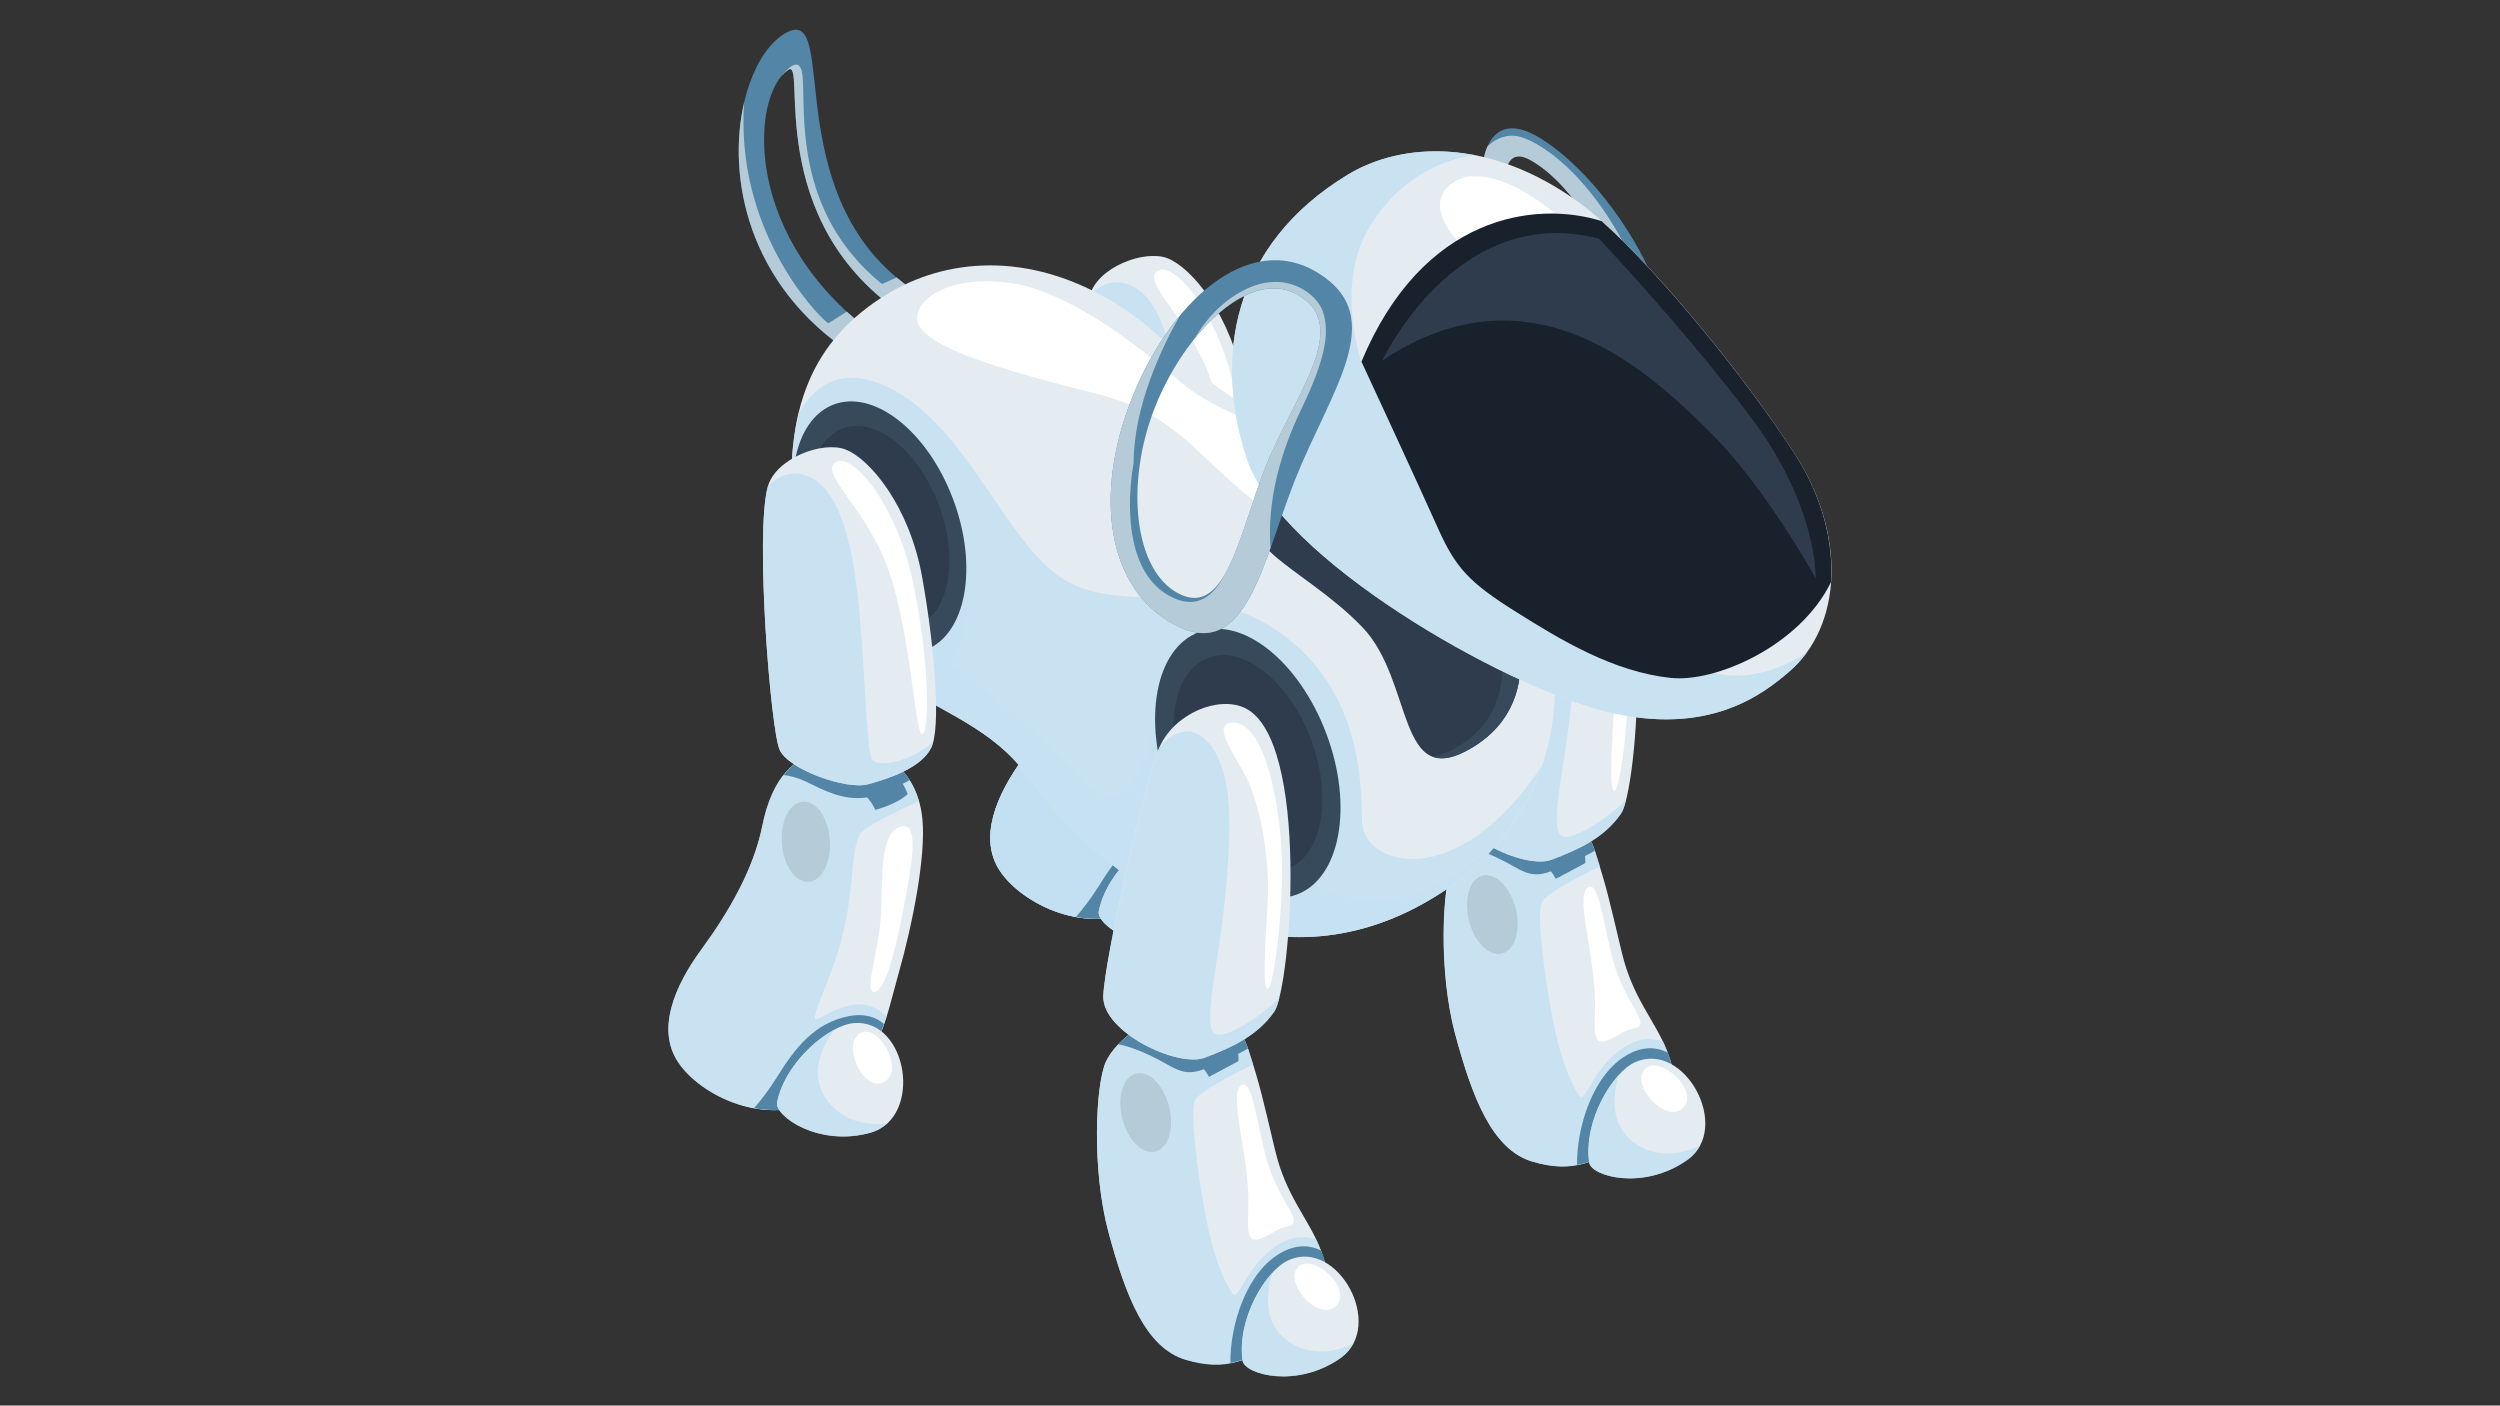 <?xml version="1.0" encoding="utf-8"?>
<!-- Generator: Adobe Illustrator 22.0.0, SVG Export Plug-In . SVG Version: 6.00 Build 0)  -->
<svg version="1.1" id="Layer_1" xmlns="http://www.w3.org/2000/svg" xmlns:xlink="http://www.w3.org/1999/xlink" x="0px" y="0px"
	 viewBox="0 0 1366 768" style="enable-background:new 0 0 1366 768;" xml:space="preserve">
<rect x="0" y="0" width="1366" height="768" fill="#333333" stroke="none"/>
<style type="text/css">
	.st0{fill:#E4ECF1;}
	.st1{opacity:0.8;fill:#C2E0F2;}
	.st2{fill:#B5CBD8;}
	.st3{fill:#5385A6;}
	.st4{fill:#FFFFFF;}
	.st5{opacity:0.5;fill:#C2E0F2;}
	.st6{fill:#364A5B;}
	.st7{fill:#2E3C4D;}
	.st8{fill:#19212C;}
</style>
<g>
	<g>
		<g>
			<path class="st0" d="M622.8,306.3c-12.3,4.2-24.8,12.4-30.5,40.8c-4.7,23.2-18,46.4-33,66.9c-15.1,20.5-24.8,44.1-12.9,61.9
				c11.8,17.8,47.9,36.6,79.1,19.4c31.2-17.2,33.9-42,41.4-68.3c7.5-26.4,14.9-63.6,12.9-84C676.6,310.1,648.1,297.7,622.8,306.3z"
				/>
			<path class="st1" d="M646.5,350.4c4-4.4,22.4-13,31.5-17.1c-7.3-25.6-32.5-34.7-55.2-27c-12.3,4.2-24.8,12.4-30.5,40.8
				c-4.7,23.2-18,46.4-33,66.9c-15.1,20.5-24.8,44.1-12.9,61.9c11.8,17.8,47.9,36.6,79.1,19.4c21.5-11.8,29.4-27.2,34.8-44.3
				c-16.9-17.5-38.6,5.2-39.1,0.7c-0.5-4.8,10.8-25.3,16.1-49.5C642.5,379,641.1,356.4,646.5,350.4z"/>
			<path class="st1" d="M646.5,350.4c4-4.4,22.4-13,31.5-17.1c-7.3-25.6-32.5-34.7-55.2-27c-12.3,4.2-24.8,12.4-30.5,40.8
				c-4.7,23.2-18,46.4-33,66.9c-15.1,20.5-24.8,44.1-12.9,61.9c11.8,17.8,47.9,36.6,79.1,19.4c21.5-11.8,29.4-27.2,34.8-44.3
				c-16.9-17.5-38.6,5.2-39.1,0.7c-0.5-4.8,10.8-25.3,16.1-49.5C642.5,379,641.1,356.4,646.5,350.4z"/>
			<path class="st2" d="M614.6,333.5c-7.3,0.5-12.4,10.8-11.5,22.9c0.9,12.1,7.5,21.5,14.7,20.9c7.3-0.5,12.4-10.8,11.5-22.9
				C628.4,342.3,621.8,333,614.6,333.5z"/>
			<path class="st3" d="M639.9,450.7c-19,3.6-29.7,17.6-39.5,33.4c-4.6,7.4-9.3,13.2-12.5,16.9c12.1,2.2,25.2,1.1,37.6-5.7
				c19.8-10.9,28.1-24.8,33.4-40.3C655.1,451.7,649,449,639.9,450.7z"/>
			<path class="st3" d="M622.8,306.3c-6.6,2.2-13.2,5.7-18.8,12.7c3.3,0.4,7.3,1.3,11.8,3.4c10.8,5.2,20.7,10.7,33.8,8.8
				c1.6,1.8,3.3,4.1,4.4,6.8c0,0,11.3-2.7,17.8-8.6c0,0-1.1-2.9-2.7-5.6c1.3-0.7,2.5-1.4,3.8-2C662.3,305.1,641.7,299.9,622.8,306.3
				z"/>
			<path class="st4" d="M668.9,347c-10,1.8-11.1,16.1-11.5,43.1c-0.3,23.3-9.8,46.2-4.3,47.4c5.5,1.1,11.5-20.1,16.1-44.1
				C673.9,369.3,678.3,345.3,668.9,347z"/>
		</g>
		<g>
			<path class="st0" d="M642.6,454.5c-13.7,1-37.7,20.9-42.2,43.3c-1.5,7.4,22.7,24.6,51.3,16.5
				C680.3,506.1,671.9,452.4,642.6,454.5z"/>
			<path class="st1" d="M660.9,509.1c-12,2-28.2-1.7-35.7-16.7c-6.5-13.1,0.9-26.7,6.4-34.1c-12.9,6.9-27.7,22.5-31.2,39.6
				c-1.5,7.4,22.7,24.6,51.3,16.5C655.4,513.2,658.4,511.4,660.9,509.1z"/>
			<path class="st1" d="M660.9,509.1c-12,2-28.2-1.7-35.7-16.7c-6.5-13.1,0.9-26.7,6.4-34.1c-12.9,6.9-27.7,22.5-31.2,39.6
				c-1.5,7.4,22.7,24.6,51.3,16.5C655.4,513.2,658.4,511.4,660.9,509.1z"/>
			<path class="st4" d="M646.6,459.7c-11.6,5.1,0.7,33.1,12.3,27C670.5,480.7,656.4,455.4,646.6,459.7z"/>
		</g>
		<g>
			<path class="st0" d="M637.9,141.1c-12.4-4.8-38.2,4.7-42.5,20.5c-7,25.8,1.6,132.9,6.5,143.7c4.8,10.8,36.6,22.1,48.4,18.8
				c11.8-3.2,29.1-9.1,34.4-19.9c5.4-10.8,2.1-53.8-4.9-93.1C672.8,171.8,651,146.2,637.9,141.1z"/>
			<path class="st1" d="M601.8,305.2c4.8,10.8,36.6,22.1,48.4,18.8c11.8-3.2,29.1-9.1,34.4-19.9c0.4-0.9,0.8-2,1.1-3.3
				c-12.2,11-30.4,14.3-33.4,9.7c-3.5-5.3-3.8-59.2-8.6-95.8c-4.8-36.6-14-54.4-26.9-59.2c-12.9-4.8-21.5,5.9-21.5,5.9
				C588.4,187.4,597,294.5,601.8,305.2z"/>
			<path class="st4" d="M632.5,148.1c-8.6,5.4,12.9,22.1,25.8,51.1c15.2,34.1,17.2,97.9,21.5,97.4c4.3-0.5,3.8-43.1-5.4-84.5
				C665.3,170.7,641.6,142.4,632.5,148.1z"/>
		</g>
	</g>
	<g>
		<g>
			<path class="st0" d="M826.7,443.8c-11,6.1-27.3,15.8-33,28c-5.7,12.2-7.9,58.8,1.4,93.3c9.3,34.4,20.1,63.1,42.3,69.6
				c22.2,6.5,34.2,0.4,56-12.9c25.8-15.8,23.7-31.6,17.2-48.1c-6.5-16.5-18.4-28.1-24.4-53.1c-7.2-30.1-8.3-35.9-14.9-55.8
				C865.6,447,845,433.7,826.7,443.8z"/>
			<path class="st1" d="M910.7,573.7c-0.6-1.6-1.3-3.1-2-4.6c-5.4-1.9-12.9-2.5-21.5,3.2c-17.2,11.3-20.9,30.9-24.2,26.4
				c-3.3-4.5-9.7-16.7-14.5-41.4c-4.8-24.8-9.1-58.7-5.9-64.6c2.7-4.9,24.5-15.9,31.6-19.4c-0.8-2.6-1.7-5.4-2.7-8.5
				c-5.8-17.7-26.4-31-44.7-20.9c-11,6.1-27.3,15.8-33,28c-5.7,12.2-7.9,58.8,1.4,93.3c9.3,34.4,20.1,63.1,42.3,69.6
				c22.2,6.5,34.2,0.4,56-12.9C919.3,606,917.1,590.2,910.7,573.7z"/>
			<path class="st3" d="M800.4,462.5c3.6,0.5,10.5,2.8,17.1,5.9c14.3,6.7,17.8,12.6,30.9,7.3c7.2-2.9,16.3-6.9,23-10.9
				c-5.8-17.7-26.4-31-44.7-20.9C818.7,448.2,807.9,454.6,800.4,462.5z"/>
			<path class="st3" d="M861.7,636.5c9.9-1.8,19.2-7.1,31.7-14.8c25.1-15.3,23.8-30.6,17.8-46.6c-5.6-2.8-12.8-3.7-21.4,0.9
				C870.2,586.6,861.4,616.4,861.7,636.5z"/>
			<path class="st2" d="M810.1,478.4c-7.1,1.8-10.4,12.7-7.5,24.5c2.9,11.8,11,19.9,18.1,18.1c7.1-1.8,10.4-12.7,7.5-24.5
				C825.3,484.8,817.2,476.7,810.1,478.4z"/>
			<path class="st3" d="M829.6,464.6c0,0,13.5,2.7,20.5,15.6l16.1-8.6c0,0,0.5-7.5-3.2-11.8C863,459.8,843.6,452.2,829.6,464.6z"/>
			<path class="st4" d="M868.3,484.5c-6.3,2.5-1.5,21.1,1.6,43.1c3.8,26.9-0.8,34.4,3,40.4c2,3.2,8.5-0.8,13.7-3.8
				c5.1-3,9.4-1.3,9.7-5.4c0.3-4.6-10-14.8-15.6-36.3C876.7,507.1,873.7,482.4,868.3,484.5z"/>
		</g>
		<g>
			<path class="st0" d="M869.6,278.6c-14.2-6.7-38,2.8-46.4,21.1C814.8,318,793,416.4,792.3,436c-0.7,19.7,40.8,39.4,55.5,33.7
				c14.8-5.6,28.8-11.9,38-25.3C894.9,431.1,905.4,295.5,869.6,278.6z"/>
			<path class="st1" d="M847.8,469.8c14.8-5.6,28.8-11.9,38-25.3c0.9-1.3,1.8-3.9,2.7-7.5c-10.9,10.7-27.9,21.7-34.4,20.1
				c-8.4-2.1,0.7-36.5,4.2-70.3c3.5-33.7,6.3-68.9-7-87.1c-13.4-18.3-28.1,0-28.1,0C814.8,318,793,416.4,792.3,436
				C791.6,455.7,833,475.4,847.8,469.8z"/>
			<path class="st4" d="M862,286.7c-11,1.4,3.8,19.9,9,31.1c7.4,15.8,12.1,43.7,11.1,64.8c-1.1,21.1-3.2,49.5,0,49.5
				c3.2,0,9.5-47.4,7.4-78.5C887.3,322.5,878.4,284.6,862,286.7z"/>
		</g>
		<g>
			<path class="st0" d="M893.6,580.3c-12.6,5.5-28.5,32.3-25.3,54.9c1.1,7.5,29.6,15.6,53.8-1.6
				C946.4,616.4,920.5,568.5,893.6,580.3z"/>
			<path class="st1" d="M929.1,625.6c-10.6,5.9-27.2,7.8-39.2-3.8c-10.5-10.1-8.1-25.4-5.4-34.3c-9.9,10.8-18.6,30.5-16.1,47.8
				c1.1,7.5,29.6,15.6,53.8-1.6C925.3,631.4,927.6,628.6,929.1,625.6z"/>
			<path class="st4" d="M899.1,583.8c-9.2,8.7,11.7,31,20.6,21.4C928.6,595.6,906.9,576.5,899.1,583.8z"/>
		</g>
	</g>
	<g>
		<path class="st3" d="M430.6,38.2c10.9-7.5-15.4,83.3,65.3,135.3l12.9-9c-88.3-48.1-48.1-164.3-79.6-146.4
			c-31.6,17.9-48.1,120.5,37.3,175.8l14-9.3C404.9,131.4,410.2,52.2,430.6,38.2z"/>
		<g>
			<path class="st2" d="M452.5,176.7c-7.1-5.5-50.8-51.5-45.9-120.7c-9.3,39.9,1.4,100,59.9,137.9l14-9.3
				c-6.5-4.6-12.4-9.4-17.8-14.3C458,173.2,452.5,176.7,452.5,176.7z"/>
			<path class="st2" d="M508.8,164.5c-7.1-3.9-13.3-8.2-18.9-12.9l-8,3.6c-49-39.8-41.5-95-43.4-113.9c-1.2-11.8-8.8-3.2-11.3,0.1
				c1.1-1.3,2.2-2.3,3.4-3.2c10.9-7.5-15.4,83.3,65.3,135.3L508.8,164.5z"/>
		</g>
	</g>
	<g>
		<path class="st0" d="M484.4,160.9c-40.4,24.8-56.7,62.4-50.9,124.9c3.1,33.2,18.7,63.1,54.5,86.1c26.2,16.8,54.7,26.6,72.5,51
			c51.8,70.7,139.2,120.5,225.3,66c86.1-54.5,82.2-170.3,5-223.2c-54.5-37.3-81.1-25.8-115.5-47.4c-30.6-19.1-38.9-36.3-66.7-53.1
			C561.2,136.5,516,141.5,484.4,160.9z"/>
		<path class="st1" d="M842.4,418.6c-47.6,71.3-98.2,53.6-98.2,30.1c0-34.4-6.5-77.5-47.4-104.8c-40.9-27.3-84.7-8.6-115.5-27.3
			c-30.9-18.7-52.4-82.5-94-104c-24.1-12.5-40.3-5.1-50.9,13.1c-4.1,17-5,36.8-2.9,60.1c3.1,33.2,18.7,63.1,54.5,86.1
			c26.2,16.8,54.7,26.6,72.5,51c51.8,70.7,139.2,120.5,225.3,66C814.5,470.7,833.1,445.7,842.4,418.6z"/>
		<path class="st5" d="M818.3,460.7c-63,57.1-103.5,19.5-103.5,19.5l-81.1-96.9c-7.2,36.6-15.1,50.9-26.6,51.7
			c-11.5,0.7-16.5-12.9-50.9-43.1c-21.8-19.1-36.6-29.4-36.6-29.4c15.8-30.9,7.2-53.8,7.2-53.8l-92.3-15.4
			c4.6,30.2,20.5,57.3,53.6,78.5c26.2,16.8,54.7,26.6,72.5,51c51.8,70.7,139.2,120.5,225.3,66C798.7,480.7,809.4,471.1,818.3,460.7z
			"/>
		<path class="st4" d="M551.2,154.5c-38.7-5-57.4,14.4-47.4,25.8c10,11.5,45.2,21.5,68.9,28c32.6,8.9,51.9,9.7,81.1,37.3
			c26.6,25.1,53.6,50.9,82.5,50.9c51.7,0,49.5-35.2,1.4-48.8c-35.9-10.2-72.5-21.5-93.3-39.5C623.6,190.3,584.1,158.7,551.2,154.5z"
			/>
		<path class="st6" d="M455.6,221c-22.2,8.3-29.1,45.1-15.3,82.1c13.8,37.1,43,60.4,65.3,52.1c22.2-8.3,29.1-45.1,15.3-82.1
			C507.1,236,477.9,212.7,455.6,221z"/>
		<path class="st7" d="M460.5,234.1c-17.9,6.7-23.4,36.2-12.3,66.1s34.6,48.6,52.5,41.9c17.9-6.7,23.4-36.2,12.3-66.1
			C501.9,246.2,478.4,227.4,460.5,234.1z"/>
		<path class="st6" d="M655.1,345.4c-23.8,8.8-31.1,48.1-16.3,87.7c14.7,39.6,46,64.5,69.7,55.7c23.8-8.8,31.1-48.1,16.3-87.7
			C710,361.5,678.8,336.5,655.1,345.4z"/>
		<path class="st7" d="M660.3,359.4c-19.1,7.1-25,38.7-13.1,70.6s37,51.9,56.1,44.8c19.1-7.1,25-38.7,13.1-70.6
			C704.5,372.4,679.4,352.3,660.3,359.4z"/>
		<path class="st7" d="M696.8,270c-32.9,26.1,14.5,38.2,47.6,72.7c28.4,29.6,18.5,90.9,60.1,65.8c44.2-26.7,24.4-83.2,1.4-107.6
			C782.9,276.4,728.4,244.9,696.8,270z"/>
		<path class="st6" d="M805.9,300.8c-23-24.4-77.5-56-109.1-30.9c-11.1,8.8-13,16-9.5,23c0.9-3.9,4-8.1,9.9-12.8
			c29.1-23.2,79.5,6,100.7,28.5s39.5,74.7-1.3,99.4c-5.6,3.4-10.2,5-14,5.3c5.2,2.1,12.1,0.9,21.8-4.9
			C848.7,381.8,828.9,325.2,805.9,300.8z"/>
	</g>
	<g>
		<g>
			<path class="st0" d="M637.3,552c-11,6.1-27.3,15.8-33,28c-5.7,12.2-7.9,58.8,1.4,93.3c9.3,34.4,20.1,63.1,42.3,69.6
				c22.2,6.5,34.2,0.4,56-12.9c25.8-15.8,23.7-31.6,17.2-48.1c-6.5-16.5-18.4-28.1-24.4-53.1c-7.2-30.1-8.3-35.9-14.9-55.8
				C676.2,555.2,655.6,541.9,637.3,552z"/>
			<path class="st1" d="M721.2,681.9c-0.6-1.6-1.3-3.1-2-4.6c-5.4-1.9-12.9-2.5-21.5,3.2c-17.2,11.3-20.9,30.9-24.2,26.4
				c-3.3-4.5-9.7-16.7-14.5-41.4c-4.8-24.8-9.1-58.7-5.9-64.6c2.7-4.9,24.5-15.9,31.6-19.3c-0.8-2.6-1.7-5.4-2.7-8.5
				c-5.8-17.7-26.4-31-44.7-20.9c-11,6.1-27.3,15.8-33,28c-5.7,12.2-7.9,58.8,1.4,93.3c9.3,34.4,20.1,63.1,42.3,69.6
				c22.2,6.5,34.2,0.4,56-12.9C729.8,714.1,727.7,698.4,721.2,681.9z"/>
			<path class="st3" d="M610.9,570.6c3.6,0.5,10.5,2.8,17.1,5.9c14.3,6.7,17.8,12.6,30.9,7.3c7.2-2.9,16.3-6.9,23-10.9
				c-5.8-17.7-26.4-31-44.7-20.9C629.3,556.4,618.4,562.8,610.9,570.6z"/>
			<path class="st3" d="M672.3,744.7c9.9-1.8,19.2-7.1,31.8-14.8c25.1-15.3,23.8-30.6,17.8-46.6c-5.6-2.8-12.8-3.7-21.4,0.9
				C680.8,694.8,672,724.6,672.3,744.7z"/>
			<path class="st2" d="M620.7,586.6c-7.1,1.8-10.4,12.7-7.5,24.5c2.9,11.8,11,19.9,18.1,18.1c7.1-1.8,10.4-12.7,7.5-24.5
				C635.8,592.9,627.8,584.8,620.7,586.6z"/>
			<path class="st3" d="M640.2,572.8c0,0,13.5,2.7,20.4,15.6l16.1-8.6c0,0,0.5-7.5-3.2-11.8C673.5,567.9,654.1,560.4,640.2,572.8z"
				/>
			<path class="st4" d="M678.9,592.7c-6.3,2.5-1.5,21.1,1.6,43.1c3.8,26.9-0.8,34.4,3,40.4c2,3.2,8.5-0.8,13.7-3.8
				c5.1-3,9.4-1.3,9.7-5.4c0.3-4.6-10-14.8-15.6-36.3C687.2,615.2,684.3,590.5,678.9,592.7z"/>
		</g>
		<g>
			<path class="st0" d="M680.1,386.8c-14.2-6.7-38,2.8-46.4,21.1c-8.4,18.3-30.2,116.7-30.9,136.3c-0.7,19.7,40.8,39.4,55.5,33.7
				c14.8-5.6,28.8-11.9,38-25.3C705.4,539.3,716,403.7,680.1,386.8z"/>
			<path class="st1" d="M658.4,577.9c14.8-5.6,28.8-11.9,38-25.3c0.9-1.3,1.8-3.9,2.7-7.5c-10.8,10.7-27.9,21.7-34.4,20.1
				c-8.4-2.1,0.7-36.5,4.2-70.3c3.5-33.7,6.3-68.9-7-87.1c-13.4-18.3-28.1,0-28.1,0c-8.4,18.3-30.2,116.7-30.9,136.3
				C602.1,563.9,643.6,583.6,658.4,577.9z"/>
			<path class="st4" d="M672.6,394.9c-11,1.4,3.8,19.9,9,31.1c7.4,15.8,12.1,43.7,11.1,64.8c-1.1,21.1-3.2,49.5,0,49.5
				c3.2,0,9.5-47.4,7.4-78.5C697.9,430.7,688.9,392.8,672.6,394.9z"/>
		</g>
		<g>
			<path class="st0" d="M704.2,688.5c-12.6,5.5-28.5,32.3-25.3,54.9c1.1,7.5,29.6,15.6,53.8-1.6
				C756.9,724.5,731.1,676.6,704.2,688.5z"/>
			<path class="st1" d="M739.7,733.8c-10.6,5.9-27.2,7.8-39.2-3.8c-10.5-10.1-8.1-25.4-5.4-34.3c-9.9,10.8-18.6,30.5-16.1,47.8
				c1.1,7.5,29.6,15.6,53.8-1.6C735.9,739.5,738.1,736.8,739.7,733.8z"/>
			<path class="st4" d="M709.6,692c-9.2,8.7,11.7,31,20.6,21.4C739.2,703.8,717.4,684.7,709.6,692z"/>
		</g>
	</g>
	<g>
		<g>
			<path class="st0" d="M447,410.8c-12.3,4.2-24.8,12.4-30.5,40.8c-4.7,23.2-18,46.4-33,66.9c-15.1,20.5-24.8,44.1-12.9,61.9
				c11.8,17.8,47.9,36.6,79.1,19.4c31.2-17.2,33.9-42,41.4-68.3c7.5-26.4,14.9-63.6,12.9-84C500.8,414.6,472.2,402.2,447,410.8z"/>
			<path class="st1" d="M470.6,454.9c4-4.4,22.4-13,31.5-17.1c-7.4-25.6-32.5-34.7-55.2-27c-12.3,4.2-24.8,12.4-30.5,40.8
				c-4.7,23.2-18,46.4-33,66.9c-15.1,20.5-24.8,44.1-12.9,61.9c11.8,17.8,47.9,36.6,79.1,19.4c21.5-11.8,29.4-27.2,34.8-44.3
				c-16.9-17.5-38.6,5.2-39.1,0.7c-0.5-4.8,10.8-25.3,16.1-49.5C466.6,483.5,465.2,460.9,470.6,454.9z"/>
			<path class="st2" d="M438.7,438c-7.3,0.5-12.4,10.8-11.5,22.9c0.9,12.1,7.5,21.5,14.7,20.9c7.3-0.5,12.4-10.8,11.5-22.9
				C452.6,446.8,446,437.5,438.7,438z"/>
			<path class="st3" d="M464,555.2c-19,3.6-29.7,17.6-39.5,33.4c-4.6,7.4-9.3,13.2-12.5,16.9c12.1,2.2,25.2,1.1,37.6-5.7
				c19.8-10.9,28.1-24.8,33.4-40.3C479.2,556.2,473.2,553.5,464,555.2z"/>
			<path class="st3" d="M447,410.8c-6.6,2.2-13.2,5.7-18.8,12.7c3.3,0.4,7.3,1.3,11.8,3.4c10.8,5.2,20.7,10.7,33.8,8.8
				c1.6,1.8,3.3,4.1,4.4,6.8c0,0,11.3-2.7,17.8-8.6c0,0-1.1-2.9-2.7-5.6c1.3-0.7,2.5-1.4,3.8-2C486.4,409.6,465.8,404.4,447,410.8z"
				/>
			<path class="st4" d="M493.1,451.5c-10,1.8-11.1,16.1-11.5,43.1c-0.3,23.3-9.8,46.2-4.3,47.4c5.5,1.1,11.5-20.1,16.1-44.1
				C498.1,473.8,502.5,449.8,493.1,451.5z"/>
		</g>
		<g>
			<path class="st0" d="M466.8,559c-13.7,1-37.7,20.9-42.2,43.3c-1.5,7.4,22.7,24.6,51.3,16.5C504.4,610.6,496.1,556.9,466.8,559z"
				/>
			<path class="st1" d="M485.1,613.6c-12,2-28.2-1.7-35.7-16.7c-6.5-13.1,0.9-26.6,6.4-34.1c-12.9,6.9-27.7,22.5-31.2,39.6
				c-1.5,7.4,22.7,24.6,51.3,16.5C479.5,617.7,482.6,615.9,485.1,613.6z"/>
			<path class="st4" d="M470.7,564.2c-11.6,5.1,0.7,33.1,12.3,27C494.6,585.2,480.5,559.9,470.7,564.2z"/>
		</g>
		<g>
			<path class="st0" d="M462,245.6c-12.4-4.8-38.2,4.7-42.5,20.4c-7,25.8,1.6,132.9,6.5,143.7c4.8,10.8,36.6,22.1,48.4,18.8
				c11.8-3.2,29.1-9.1,34.4-19.9c5.4-10.8,2.1-53.8-4.9-93.1C496.9,276.3,475.2,250.7,462,245.6z"/>
			<path class="st1" d="M426,409.7c4.8,10.8,36.6,22.1,48.4,18.8c11.8-3.2,29.1-9.1,34.4-19.9c0.4-0.9,0.8-2,1.1-3.3
				c-12.2,11-30.4,14.3-33.4,9.7c-3.5-5.3-3.8-59.2-8.6-95.8c-4.8-36.6-14-54.4-26.9-59.2c-12.9-4.8-21.5,5.9-21.5,5.9
				C412.5,291.9,421.1,399,426,409.7z"/>
			<path class="st4" d="M456.6,252.6c-8.6,5.4,12.9,22.1,25.8,51.1c15.2,34.1,17.2,97.9,21.5,97.4c4.3-0.5,3.8-43.1-5.4-84.5
				C489.5,275.2,465.7,246.9,456.6,252.6z"/>
		</g>
	</g>
	<g>
		<g>
			<path class="st3" d="M810.5,88.6c0,0,2.7-30.9,31.6-12.8C871,94,896.6,133,904,155.2l-30.3-24.9c0,0-15.5-30.9-37.7-43.1
				c-13.5-7.4-13.5,9.4-13.5,9.4L810.5,88.6z"/>
			<path class="st2" d="M827.6,74.2c-6.6-0.6-12.1,3-14.9,5.9c-1.9,4.4-2.3,8.6-2.3,8.6l12.1,8.1c0,0,0-16.8,13.5-9.4
				c22.2,12.2,37.7,43.1,37.7,43.1l20.6,16.9C870.7,94.8,839.1,75.2,827.6,74.2z"/>
		</g>
		<g>
			<path class="st0" d="M736.5,95.4c-63.8,38.6-73.3,100.9-55.2,155.4c18.2,54.5,139.2,123.8,195.8,137.9
				c56.5,14.1,86.2-9.5,100.4-21.6c29.3-25.2,31.5-75.2,3.2-119C950.8,201.8,895,134.2,863,110.8C813.2,74.5,765.4,77.9,736.5,95.4z
				"/>
			<path class="st1" d="M931.6,365.8L743.9,197.6c0,0-14.9-42,4.7-74c17-27.8,41-36.4,56.8-38.9c-27.3-5.2-51.5,0.2-68.9,10.7
				c-63.8,38.6-73.3,100.9-55.2,155.4c18.2,54.5,139.2,123.8,195.8,137.9c56.5,14.1,86.2-9.5,100.4-21.6c3.7-3.1,6.9-6.7,9.7-10.5
				C953.8,377.8,931.6,365.8,931.6,365.8z"/>
			<path class="st4" d="M795.7,98.7c-36.1,20.5,48.4,78.7,68.6,57.9C884.5,135.7,820.6,84.6,795.7,98.7z"/>
			<path class="st8" d="M980.7,248.1c-26.4-40.8-73-98.3-105.6-127.3c-36-11.3-97.7-3.5-131.2,76.8c0,0,32,69,41.7,90.8
				c9.7,21.8,17.2,29.9,42.4,45.7c25.2,15.9,53.8,33,84.8,36.3c24.4,2.7,70.5-17.3,87.6-52.2C1002,296.2,995.6,271.2,980.7,248.1z"
				/>
			<path class="st7" d="M755.3,197c0,0,40.4-86.8,118.4-66.6c0,0,47.1,49.8,83.4,98.2c36.3,48.4,35,87.5,35,87.5
				s-27.6-50.5-58.5-80.7C902.6,205,838.1,141.8,755.3,197z"/>
		</g>
		<g>
			<path class="st3" d="M720.3,149.2c-38.8-24.1-82.1,17.5-102.2,69.3c-20.2,51.8-13.5,102.3,22.9,122.4
				c39.9,22.2,48.6-33.3,66.6-78.7C727.1,213.1,759.4,173.4,720.3,149.2z M691.5,255.1c-14.3,36.1-21.6,83.2-47.9,69
				c-24-12.9-28.8-59.7-12.8-100.9c16.1-41.2,51.5-76.3,77.4-62.6C739.8,177.4,707,216,691.5,255.1z"/>
			<path class="st2" d="M711.3,223c14.6-30.3,14.6-42.9,11.6-52.5c-3-9.6-19.7-23.2-41.9-12.6c-15.3,7.3-24.1,19.9-28.2,27
				c17.1-21.2,38.3-33.4,55.4-24.3c31.6,16.8-1.2,55.3-16.7,94.4c-8.1,20.5-14,44.5-22.4,58.9c-5.5,11.1-14.9,20.3-30.5,11.5
				c-30.3-17.2-19.2-72.1-19.2-72.1c0-31.4,15.5-63.7,25.4-81c-10.8,12.9-20,29-26.7,46.2c-20.2,51.8-13.5,102.3,22.9,122.4
				c29.1,16.2,41.6-9,53.2-41.4C692.4,274.5,699,248.4,711.3,223z"/>
		</g>
	</g>
</g>
</svg>
